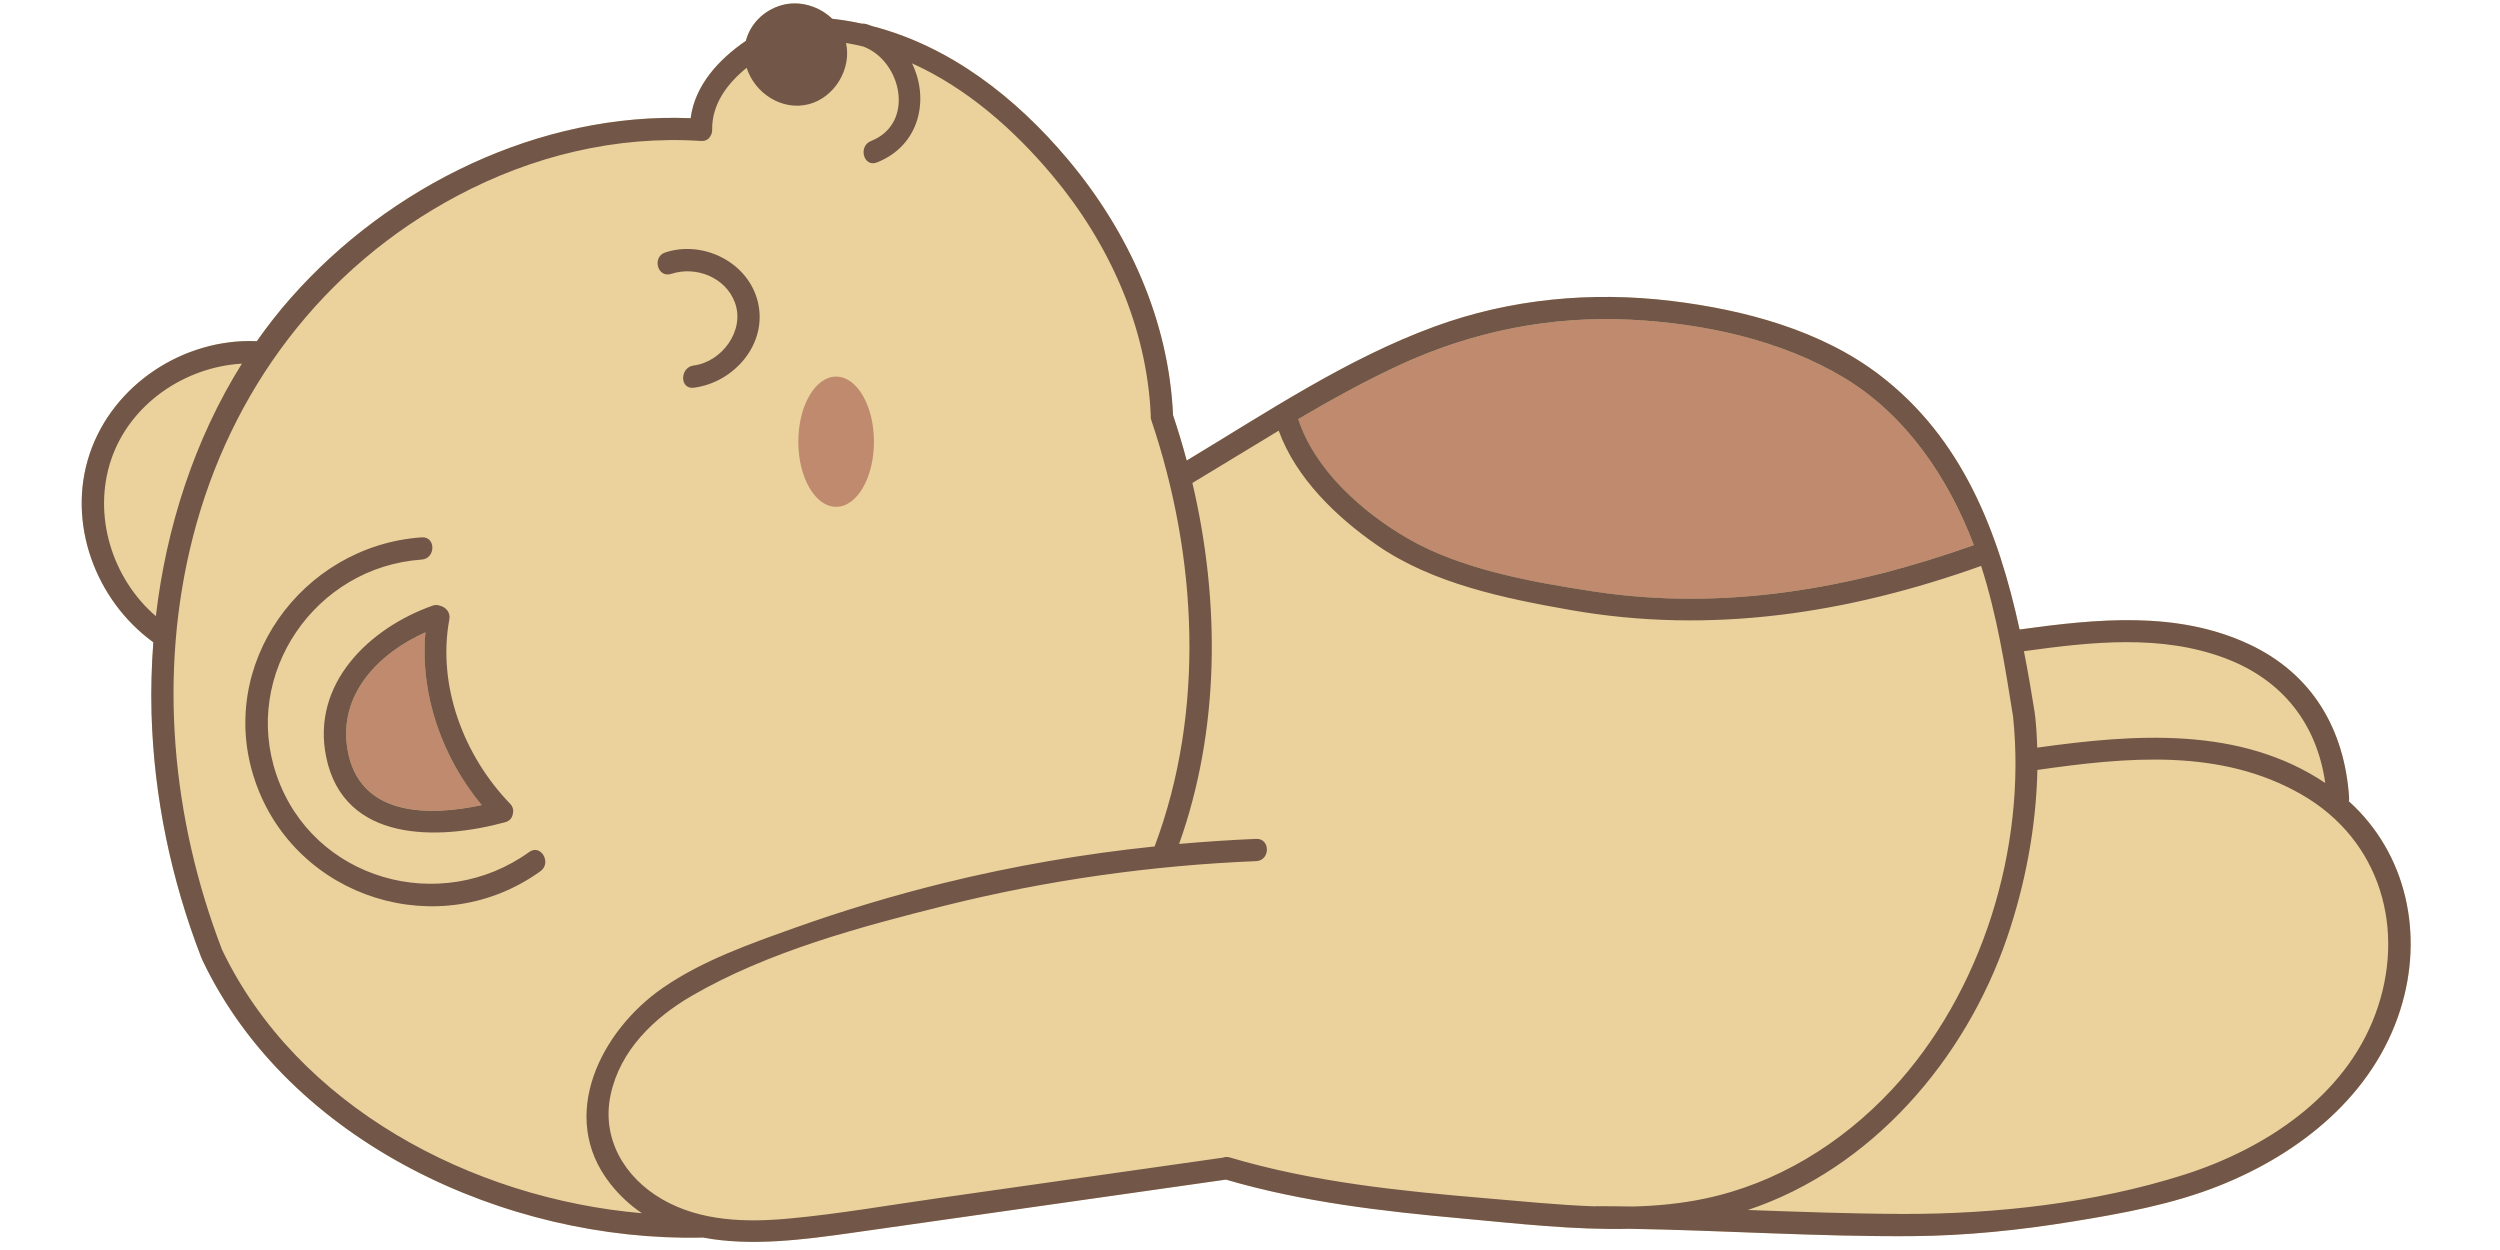 <svg xmlns="http://www.w3.org/2000/svg" xmlns:xlink="http://www.w3.org/1999/xlink" width="500" zoomAndPan="magnify" viewBox="0 0 375 187.5" height="250" preserveAspectRatio="xMidYMid meet" version="1.0"><path fill="#ebd29c" d="M 360.047 151.453 C 355.992 164.25 345.059 173.008 332.938 177.828 C 325.855 180.652 318.332 182.016 310.836 183.23 C 302.887 184.52 294.863 185.355 286.801 185.414 C 272.664 185.512 258.535 184.543 244.398 184.312 C 236.027 184.504 227.566 183.512 219.293 182.762 C 207.398 181.684 195.383 180.305 183.891 176.934 C 165.191 179.594 146.492 182.258 127.789 184.918 C 120.715 185.926 112.648 187 105.41 185.617 C 105.363 185.625 105.328 185.629 105.281 185.629 C 75.988 186.273 43.375 171.375 30.363 144.016 C 30.328 143.941 30.305 143.859 30.281 143.785 C 30.254 143.727 30.223 143.676 30.191 143.613 C 25.672 131.938 23.082 119.543 22.73 107.016 C 22.637 103.473 22.727 99.902 23 96.34 C 14.332 90.047 9.98 78.43 13.449 68.074 C 16.945 57.656 27.547 50.758 38.41 51.172 C 38.445 51.172 38.477 51.18 38.512 51.188 C 40.086 48.949 41.773 46.793 43.582 44.734 C 58.414 27.887 80.965 16.812 103.594 17.73 C 104.223 12.789 107.816 8.898 111.875 6.129 C 112.527 3.629 114.508 1.562 117.219 0.785 C 119.895 0.023 122.855 0.91 124.828 2.816 C 126.348 2.984 127.844 3.23 129.301 3.555 C 129.512 3.535 129.73 3.551 129.977 3.621 C 130.25 3.703 130.512 3.801 130.77 3.906 C 142.477 6.914 152.352 14.602 160.176 23.922 C 169.266 34.754 175.305 48.039 175.941 62.266 C 176.699 64.504 177.379 66.785 177.992 69.082 C 190.004 61.852 201.953 53.84 215.141 48.996 C 226.531 44.816 238.73 43.684 250.75 45.148 C 261.598 46.477 273.094 49.508 281.91 56.242 C 294.367 65.754 299.746 79.816 302.922 94.426 C 314.414 92.848 326.5 91.566 337.332 96.629 C 346.871 101.078 351.688 109.438 352.355 119.699 C 352.371 119.875 352.348 120.039 352.312 120.188 C 361.023 128.043 363.617 140.184 360.047 151.453 Z M 360.047 151.453 " fill-opacity="1" fill-rule="nonzero"/><path fill="#bf8a6e" d="M 72.254 120.758 C 64.184 122.484 53.812 122.477 52.117 112.379 C 50.73 104.148 56.852 97.938 63.824 94.84 C 62.969 104.16 66.297 113.57 72.254 120.758 Z M 296.062 81.758 C 292.285 71.727 285.875 62.211 276.539 56.625 C 267.078 50.965 255.566 48.52 244.652 47.957 C 232.613 47.336 220.801 49.715 209.867 54.781 C 204.688 57.184 199.68 59.961 194.73 62.871 C 197.219 70.539 204.398 76.867 211.148 80.773 C 219.223 85.445 229.812 87.312 238.953 88.715 C 258.523 91.699 277.605 88.32 296.062 81.758 Z M 125.422 56.492 C 122.285 56.492 119.746 60.863 119.746 66.258 C 119.746 71.652 122.285 76.023 125.422 76.023 C 128.555 76.023 131.094 71.652 131.094 66.258 C 131.094 60.863 128.555 56.492 125.422 56.492 Z M 125.422 56.492 " fill-opacity="1" fill-rule="nonzero"/><path fill="#725648" d="M 352.324 120.188 C 352.355 120.039 352.379 119.875 352.371 119.699 C 351.703 109.445 346.887 101.086 337.344 96.629 C 326.504 91.566 314.43 92.848 302.938 94.426 C 299.758 79.809 294.379 65.754 281.926 56.242 C 273.109 49.508 261.609 46.469 250.766 45.148 C 238.754 43.684 226.551 44.816 215.156 48.996 C 201.969 53.832 190.02 61.852 178.008 69.082 C 177.395 66.777 176.703 64.504 175.957 62.266 C 175.32 48.039 169.281 34.754 160.191 23.922 C 152.359 14.602 142.484 6.914 130.777 3.906 C 130.516 3.801 130.25 3.711 129.984 3.621 C 129.738 3.551 129.516 3.535 129.309 3.555 C 127.844 3.23 126.355 2.984 124.836 2.816 C 122.863 0.918 119.902 0.023 117.227 0.785 C 114.516 1.562 112.535 3.621 111.883 6.129 C 107.824 8.898 104.23 12.797 103.602 17.73 C 80.973 16.812 58.422 27.887 43.59 44.734 C 41.773 46.793 40.09 48.949 38.52 51.188 C 38.484 51.188 38.453 51.172 38.418 51.172 C 27.547 50.758 16.945 57.656 13.449 68.082 C 9.98 78.438 14.332 90.055 23 96.344 C 22.727 99.918 22.637 103.488 22.73 107.023 C 23.082 119.551 25.672 131.938 30.191 143.621 C 30.215 143.68 30.254 143.734 30.281 143.793 C 30.305 143.867 30.328 143.941 30.363 144.023 C 43.375 171.375 75.988 186.273 105.281 185.637 C 105.328 185.637 105.363 185.625 105.41 185.625 C 112.648 187.008 120.715 185.926 127.789 184.926 C 146.492 182.266 165.191 179.602 183.891 176.941 C 195.383 180.312 207.398 181.695 219.293 182.77 C 227.566 183.527 236.027 184.512 244.398 184.32 C 258.535 184.551 272.664 185.52 286.801 185.422 C 294.863 185.363 302.887 184.535 310.836 183.238 C 318.332 182.016 325.855 180.66 332.938 177.836 C 345.051 173.004 355.992 164.258 360.047 151.461 C 363.617 140.184 361.023 128.043 352.324 120.188 Z M 333.824 98.754 C 342.5 102.035 347.547 108.711 348.785 117.445 C 335.996 108.891 320.195 110.098 305.582 112.148 C 305.539 110.535 305.434 108.926 305.266 107.34 C 305.258 107.258 305.234 107.191 305.219 107.117 C 305.219 107.043 305.219 106.977 305.207 106.895 C 304.715 103.836 304.199 100.754 303.59 97.68 C 313.621 96.293 324.148 95.094 333.824 98.754 Z M 209.875 54.781 C 220.809 49.715 232.613 47.336 244.66 47.957 C 255.566 48.52 267.086 50.965 276.547 56.625 C 285.883 62.211 292.293 71.727 296.07 81.758 C 296.07 81.758 296.07 81.766 296.07 81.766 C 277.613 88.328 258.523 91.699 238.961 88.707 C 229.828 87.309 219.238 85.441 211.156 80.766 C 204.406 76.859 197.227 70.531 194.738 62.863 C 199.68 59.961 204.695 57.184 209.875 54.781 Z M 16.664 68.969 C 19.48 60.605 27.68 55.055 36.289 54.543 C 29.18 65.895 24.941 79.066 23.379 92.426 C 16.812 86.781 13.863 77.297 16.664 68.969 Z M 33.312 142.473 C 25.77 122.855 23.695 101.035 28.934 80.559 C 34.562 58.559 48.41 40.113 68.543 29.398 C 79.805 23.406 92.391 20.309 105.156 21.145 C 105.848 21.191 106.305 20.879 106.551 20.426 C 106.719 20.184 106.832 19.863 106.824 19.477 C 106.758 15.617 109.113 12.508 111.996 10.172 C 113.219 13.988 117.301 16.684 121.336 15.625 C 125.199 14.609 127.77 10.328 126.902 6.445 C 127.77 6.594 128.629 6.773 129.473 6.973 C 135.258 9.121 137.332 18.508 130.652 21.152 C 128.68 21.93 129.539 25.16 131.539 24.367 C 138.059 21.789 139.402 14.773 136.801 9.5 C 144.973 13.188 152.012 19.352 157.828 26.281 C 166.332 36.406 172.023 48.98 172.613 62.281 C 172.586 62.508 172.602 62.754 172.695 63.027 C 179.586 83.426 180.84 106.602 173.191 126.965 C 162.562 128.078 152.012 129.887 141.625 132.441 C 134.035 134.309 126.539 136.562 119.176 139.191 C 112.434 141.598 105.379 144.074 99.445 148.164 C 90.152 154.574 83.59 167.418 91.523 177.531 C 92.945 179.348 94.555 180.816 96.289 181.984 C 70.734 179.777 44.566 165.961 33.312 142.473 Z M 244.949 180.977 C 243.117 180.949 241.297 180.926 239.465 180.926 C 239.371 180.926 239.289 180.941 239.199 180.949 C 233.754 180.762 228.309 180.191 222.938 179.742 C 210.023 178.652 196.953 177.324 184.484 173.621 C 184.09 173.504 183.75 173.523 183.453 173.645 C 169.207 175.672 154.961 177.695 140.711 179.727 C 133.266 180.785 125.805 182.098 118.316 182.785 C 111.863 183.379 105.059 183.207 99.312 179.883 C 93.664 176.613 90.176 170.762 91.605 164.16 C 93.043 157.535 98.09 152.668 103.758 149.379 C 115.203 142.734 129.082 139.008 141.84 135.82 C 157.109 132.012 172.711 129.82 188.426 129.168 C 190.566 129.078 190.574 125.746 188.426 125.832 C 184.566 125.996 180.715 126.25 176.867 126.59 C 182.996 109.398 183.047 90.234 178.859 72.445 C 183.172 69.867 187.469 67.199 191.805 64.598 C 194.398 71.719 200.434 77.527 206.52 81.75 C 214.875 87.551 225.715 89.766 235.57 91.5 C 256.66 95.211 277.184 92.02 297.168 84.891 C 299.543 92.242 300.746 99.859 301.961 107.488 C 304.004 127.195 297.316 148.934 283.777 163.449 C 276.242 171.531 266.484 177.57 255.602 179.816 C 252.082 180.547 248.527 180.883 244.949 180.977 Z M 356.289 152.164 C 351.68 164.539 339.707 172.359 327.594 176.215 C 314.25 180.461 299.352 182.133 285.387 182.09 C 277.652 182.066 269.918 181.777 262.18 181.496 C 280.703 175.324 294.766 159.031 301.047 140.688 C 303.746 132.812 305.441 124.047 305.605 115.492 C 318.926 113.586 333.031 112.172 345.223 119.172 C 357.125 125.996 360.988 139.547 356.289 152.164 Z M 81.07 130.68 C 65.91 141.586 44.309 134.805 38.27 117.156 C 32.312 99.762 45.25 81.855 63.25 80.602 C 65.402 80.453 65.379 83.789 63.25 83.938 C 47.301 85.039 36.254 101.051 41.484 116.27 C 46.898 132.027 66.082 137.375 79.387 127.797 C 81.129 126.543 82.797 129.441 81.07 130.68 Z M 48.93 113.562 C 51.582 126.449 65.758 126.062 75.773 123.336 C 76.477 123.145 76.832 122.648 76.922 122.098 C 77.062 121.602 76.973 121.031 76.508 120.551 C 69.586 113.395 65.555 102.852 67.402 92.902 C 67.602 91.805 66.816 91.039 65.973 90.855 C 65.668 90.723 65.305 90.699 64.883 90.848 C 55.332 94.242 46.672 102.586 48.93 113.562 Z M 63.816 94.848 C 62.969 104.16 66.297 113.578 72.254 120.766 C 64.184 122.492 53.812 122.484 52.117 112.387 C 50.723 104.148 56.844 97.945 63.816 94.848 Z M 99.793 37.867 C 105.477 35.992 112.254 39.336 113.684 45.312 C 115.188 51.617 110.082 57.398 104.055 58.16 C 101.926 58.426 101.957 55.094 104.055 54.824 C 108.262 54.293 111.781 49.59 110.238 45.395 C 108.84 41.578 104.371 39.867 100.684 41.082 C 98.629 41.758 97.762 38.535 99.793 37.867 Z M 99.793 37.867 " fill-opacity="1" fill-rule="nonzero"/></svg>